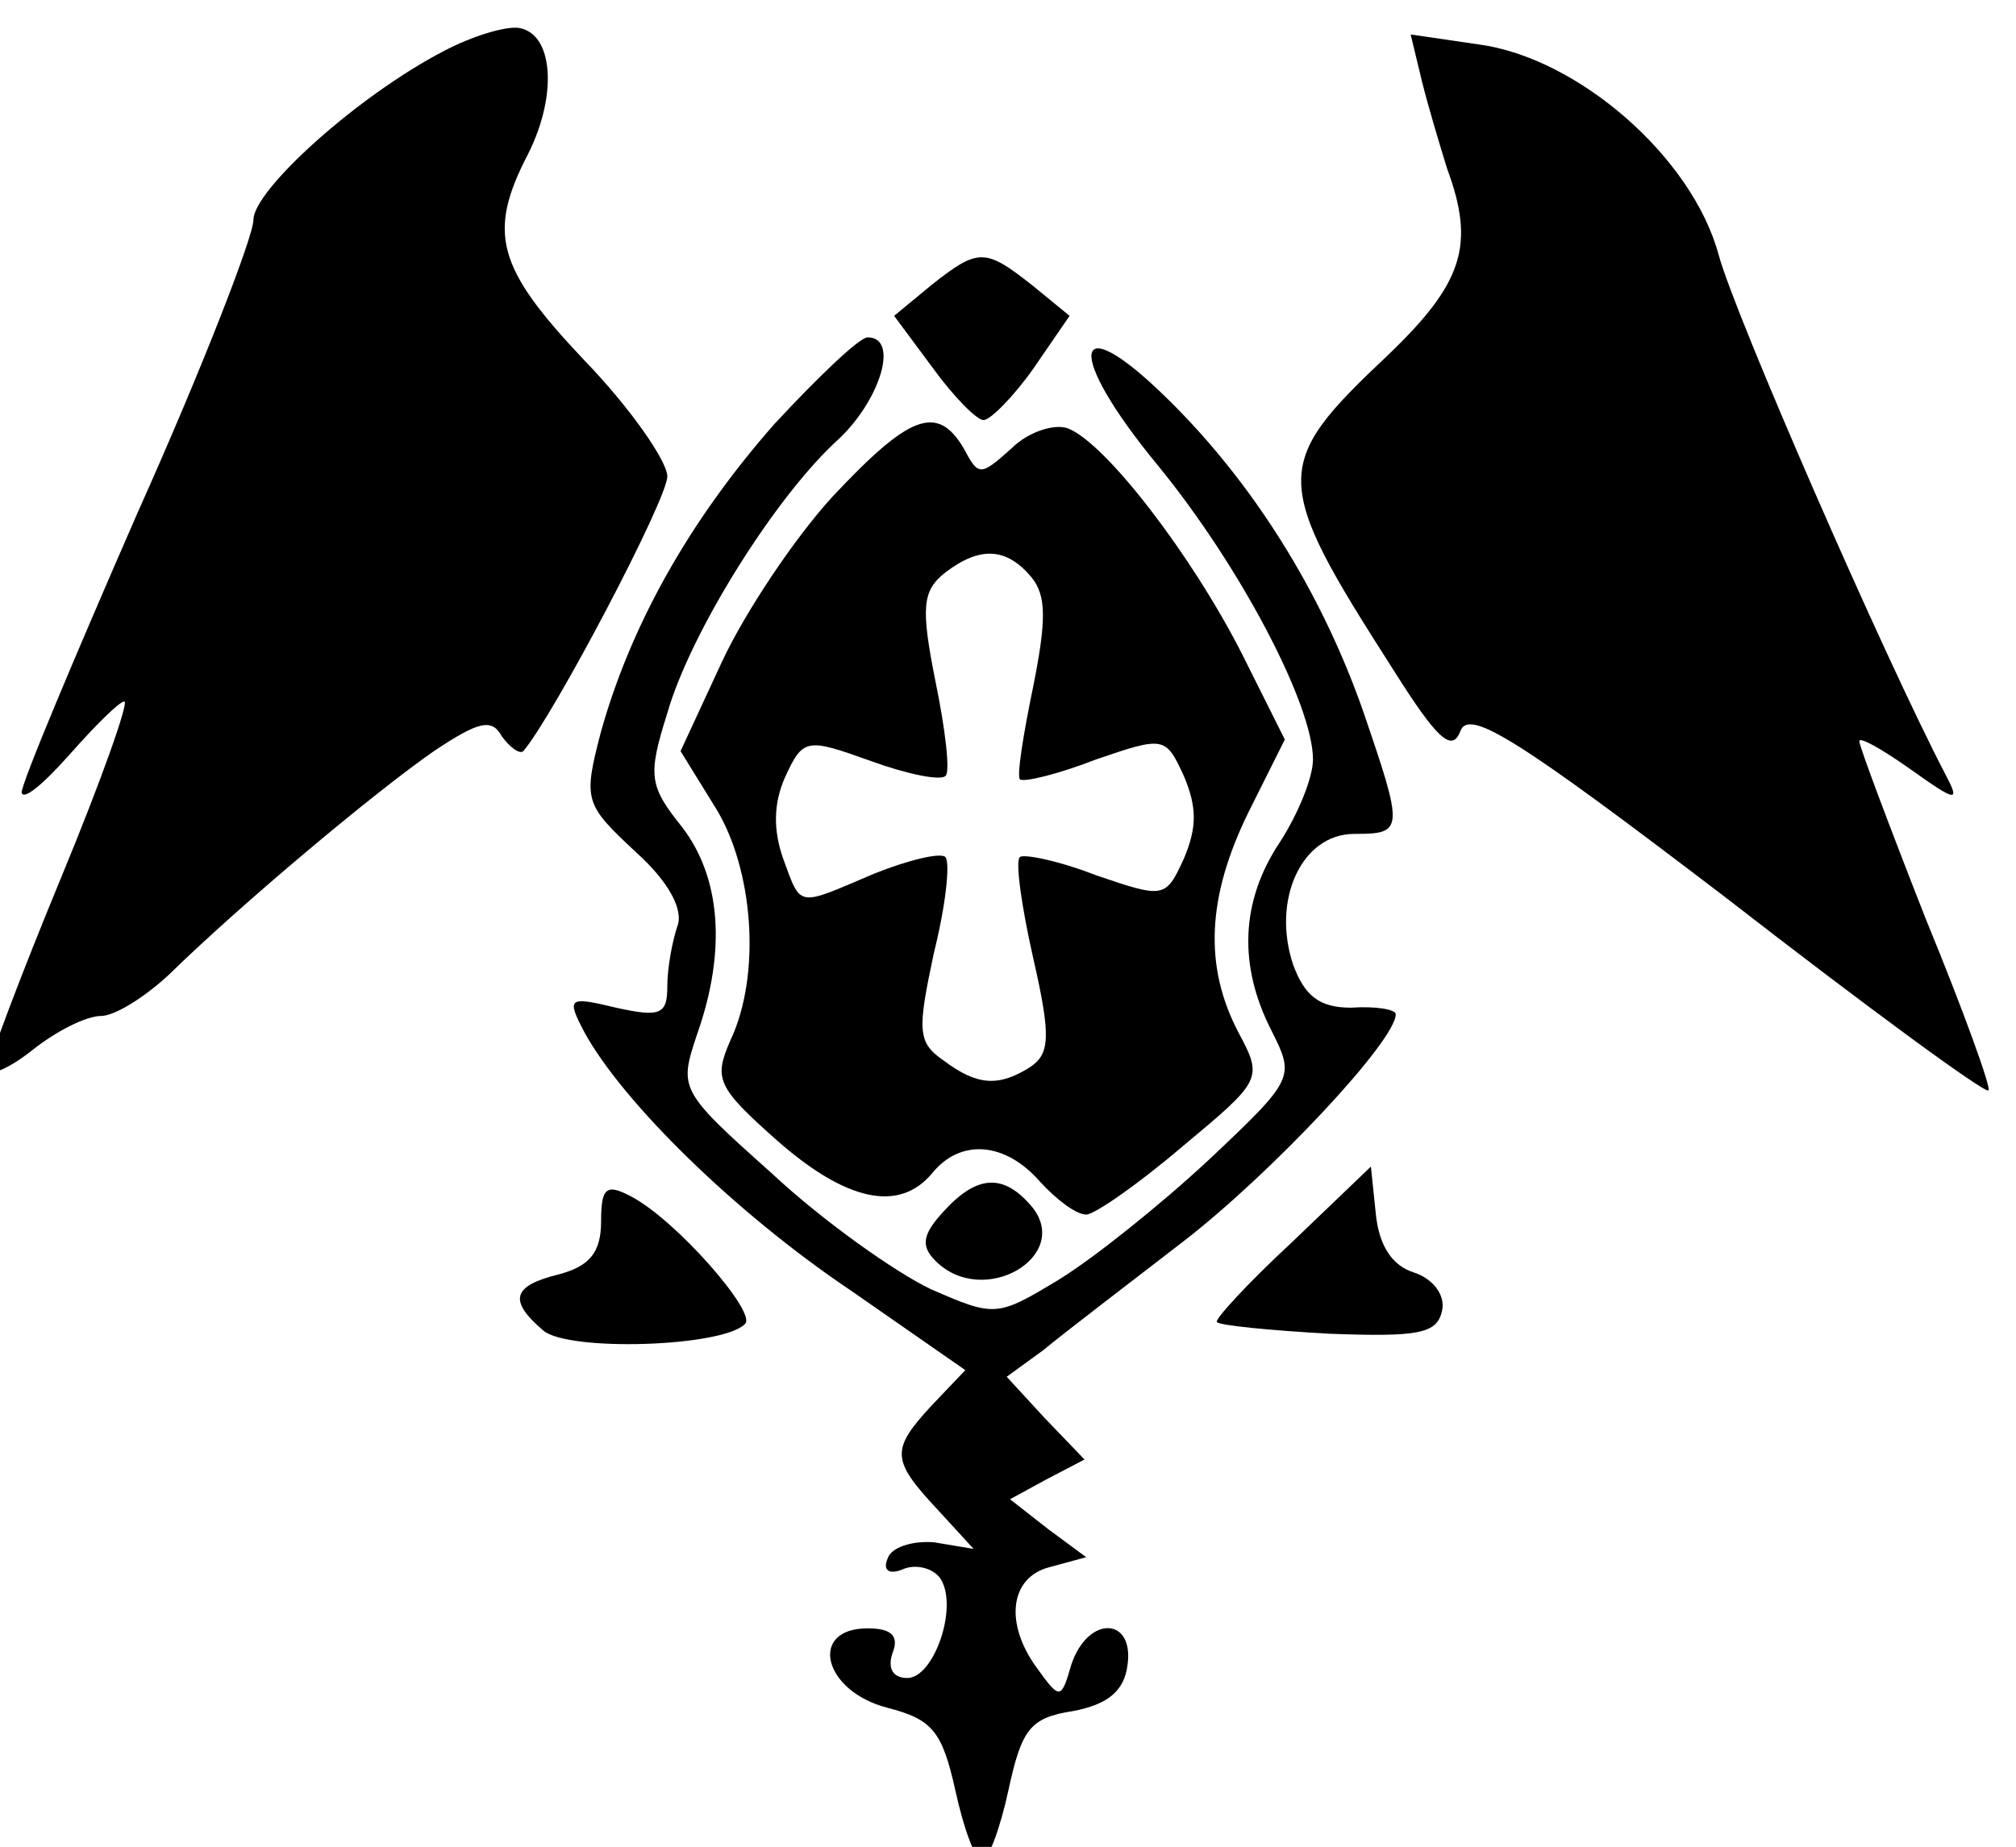 <?xml version="1.0" encoding="UTF-8" standalone="no"?>
<!-- Created with Inkscape (http://www.inkscape.org/) -->

<svg
   width="42.621mm"
   height="39.056mm"
   viewBox="0 0 42.621 39.056"
   version="1.1"
   id="svg1"
   xml:space="preserve"
   xmlns:inkscape="http://www.inkscape.org/namespaces/inkscape"
   xmlns:sodipodi="http://sodipodi.sourceforge.net/DTD/sodipodi-0.dtd"
   xmlns="http://www.w3.org/2000/svg"
   xmlns:svg="http://www.w3.org/2000/svg"><sodipodi:namedview
     id="namedview1"
     pagecolor="#ffffff"
     bordercolor="#000000"
     borderopacity="0.25"
     inkscape:showpageshadow="2"
     inkscape:pageopacity="0.0"
     inkscape:pagecheckerboard="0"
     inkscape:deskcolor="#d1d1d1"
     inkscape:document-units="mm"><inkscape:page
       x="0"
       y="1.2277593e-14"
       width="42.621"
       height="39.056"
       id="page2"
       margin="0"
       bleed="0" /></sodipodi:namedview><defs
     id="defs1" /><g
     inkscape:label="Layer 1"
     inkscape:groupmode="layer"
     id="layer1"
     transform="translate(-13.049,-161.48)"><g
       transform="matrix(0.035,0,0,-0.035,-17.643,235.814)"
       fill="#000000"
       stroke="none"
       id="g73"
       style="fill:#000000;fill-opacity:1"><path
         d="m 1145,2093 c -52,-27 -115,-84 -115,-102 0,-10 -31,-90 -70,-177 -38,-87 -70,-163 -70,-169 1,-5 13,5 29,23 15,17 30,32 33,32 3,0 -14,-48 -38,-106 -24,-58 -44,-111 -44,-116 0,-5 12,0 26,11 15,12 33,21 42,21 8,0 26,11 41,25 44,43 124,110 160,135 27,18 35,20 41,9 5,-7 11,-11 13,-9 18,21 87,152 87,166 0,9 -22,41 -50,70 -53,56 -59,77 -34,125 18,36 15,73 -6,76 -8,1 -28,-5 -45,-14 z"
         id="path63"
         style="fill:#000000;fill-opacity:1" /><path
         d="m 1736,2074 c 4,-16 11,-39 15,-52 17,-46 10,-69 -36,-113 -70,-66 -70,-75 3,-189 27,-43 36,-51 41,-38 5,14 34,-4 161,-101 85,-66 156,-118 158,-116 2,1 -15,48 -38,104 -22,56 -40,104 -40,107 0,3 14,-5 31,-17 28,-20 30,-20 21,-3 -37,71 -127,277 -137,314 -16,59 -85,119 -145,127 l -41,6 z"
         id="path64"
         style="fill:#000000;fill-opacity:1" /><path
         d="m 1440,1952 -23,-19 23,-31 c 13,-18 27,-32 31,-32 4,0 18,14 30,31 l 22,32 -22,18 c -29,23 -33,23 -61,1 z"
         id="path67"
         style="fill:#000000;fill-opacity:1" /><path
         d="m 1345,1868 c -52,-59 -87,-122 -105,-186 -11,-42 -10,-44 21,-73 20,-18 29,-35 25,-45 -3,-9 -6,-25 -6,-36 0,-17 -4,-19 -31,-13 -29,7 -30,6 -19,-15 23,-42 91,-109 161,-156 l 69,-48 -20,-21 c -25,-27 -25,-33 3,-63 l 22,-24 -24,4 c -13,1 -26,-3 -28,-10 -3,-7 1,-10 10,-6 8,3 18,0 22,-6 11,-17 -4,-60 -20,-60 -9,0 -12,6 -9,15 4,10 0,15 -15,15 -36,0 -27,-38 12,-48 27,-7 33,-14 41,-50 5,-23 12,-42 16,-42 4,0 11,19 16,42 8,37 13,44 39,48 21,4 31,12 33,28 4,29 -24,30 -34,0 -6,-21 -7,-21 -20,-3 -21,28 -17,56 7,62 l 22,6 -23,17 -23,18 22,12 23,12 -24,25 -23,25 22,16 c 12,10 50,39 85,66 53,41 128,121 128,137 0,3 -12,5 -27,4 -19,0 -28,7 -35,26 -13,39 5,79 37,79 30,0 30,2 5,75 -25,71 -66,137 -118,188 -58,57 -62,28 -6,-40 50,-61 94,-145 94,-178 0,-11 -9,-33 -20,-50 -24,-36 -25,-75 -5,-114 14,-28 14,-29 -38,-78 -29,-27 -69,-59 -90,-72 -38,-23 -39,-23 -78,-6 -21,10 -65,41 -96,70 -56,50 -56,51 -45,84 18,51 14,95 -9,125 -20,25 -21,31 -9,69 14,49 66,132 104,166 25,24 36,61 17,61 -5,0 -30,-24 -56,-52 z"
         id="path68"
         style="fill:#000000;fill-opacity:1" /><path
         d="m 1380,1824 c -23,-25 -53,-70 -67,-100 l -25,-54 21,-34 c 23,-37 28,-101 9,-141 -10,-23 -8,-28 28,-60 42,-37 74,-44 94,-20 17,21 44,19 65,-5 10,-11 22,-20 28,-20 5,0 31,18 58,41 48,40 49,41 34,69 -21,40 -19,82 6,133 l 22,44 -26,52 c -30,59 -82,127 -105,136 -8,3 -24,-2 -34,-12 -19,-17 -20,-17 -29,0 -16,27 -33,20 -79,-29 z m 120,-49 c 9,-11 9,-26 1,-66 -6,-29 -10,-54 -8,-56 2,-2 23,3 46,12 41,14 42,14 53,-10 8,-19 8,-31 0,-50 -11,-24 -12,-24 -53,-10 -23,9 -44,13 -46,11 -3,-2 1,-30 8,-61 11,-48 10,-58 -2,-66 -19,-12 -32,-11 -52,4 -16,11 -16,18 -6,65 7,28 10,54 7,58 -3,3 -23,-2 -43,-10 -47,-20 -44,-21 -55,9 -6,17 -6,33 1,49 11,24 13,24 52,10 22,-8 42,-12 45,-9 3,2 0,28 -6,57 -9,45 -8,55 6,66 21,16 37,15 52,-3 z"
         id="path69"
         style="fill:#000000;fill-opacity:1" /><path
         d="m 1657,1373 c -27,-25 -47,-47 -45,-48 2,-2 32,-5 68,-7 54,-2 65,0 68,14 2,9 -5,19 -17,23 -13,4 -21,16 -23,35 l -3,29 z"
         id="path70"
         style="fill:#000000;fill-opacity:1" /><path
         d="m 1240,1386 c 0,-19 -7,-27 -25,-32 -29,-7 -31,-16 -10,-34 15,-13 109,-10 122,4 7,7 -42,63 -69,77 -15,8 -18,5 -18,-15 z"
         id="path71"
         style="fill:#000000;fill-opacity:1" /><path
         d="m 1447,1392 c -13,-14 -14,-21 -5,-30 29,-29 83,3 58,33 -17,20 -33,19 -53,-3 z"
         id="path72"
         style="fill:#000000;fill-opacity:1" /></g></g></svg>
